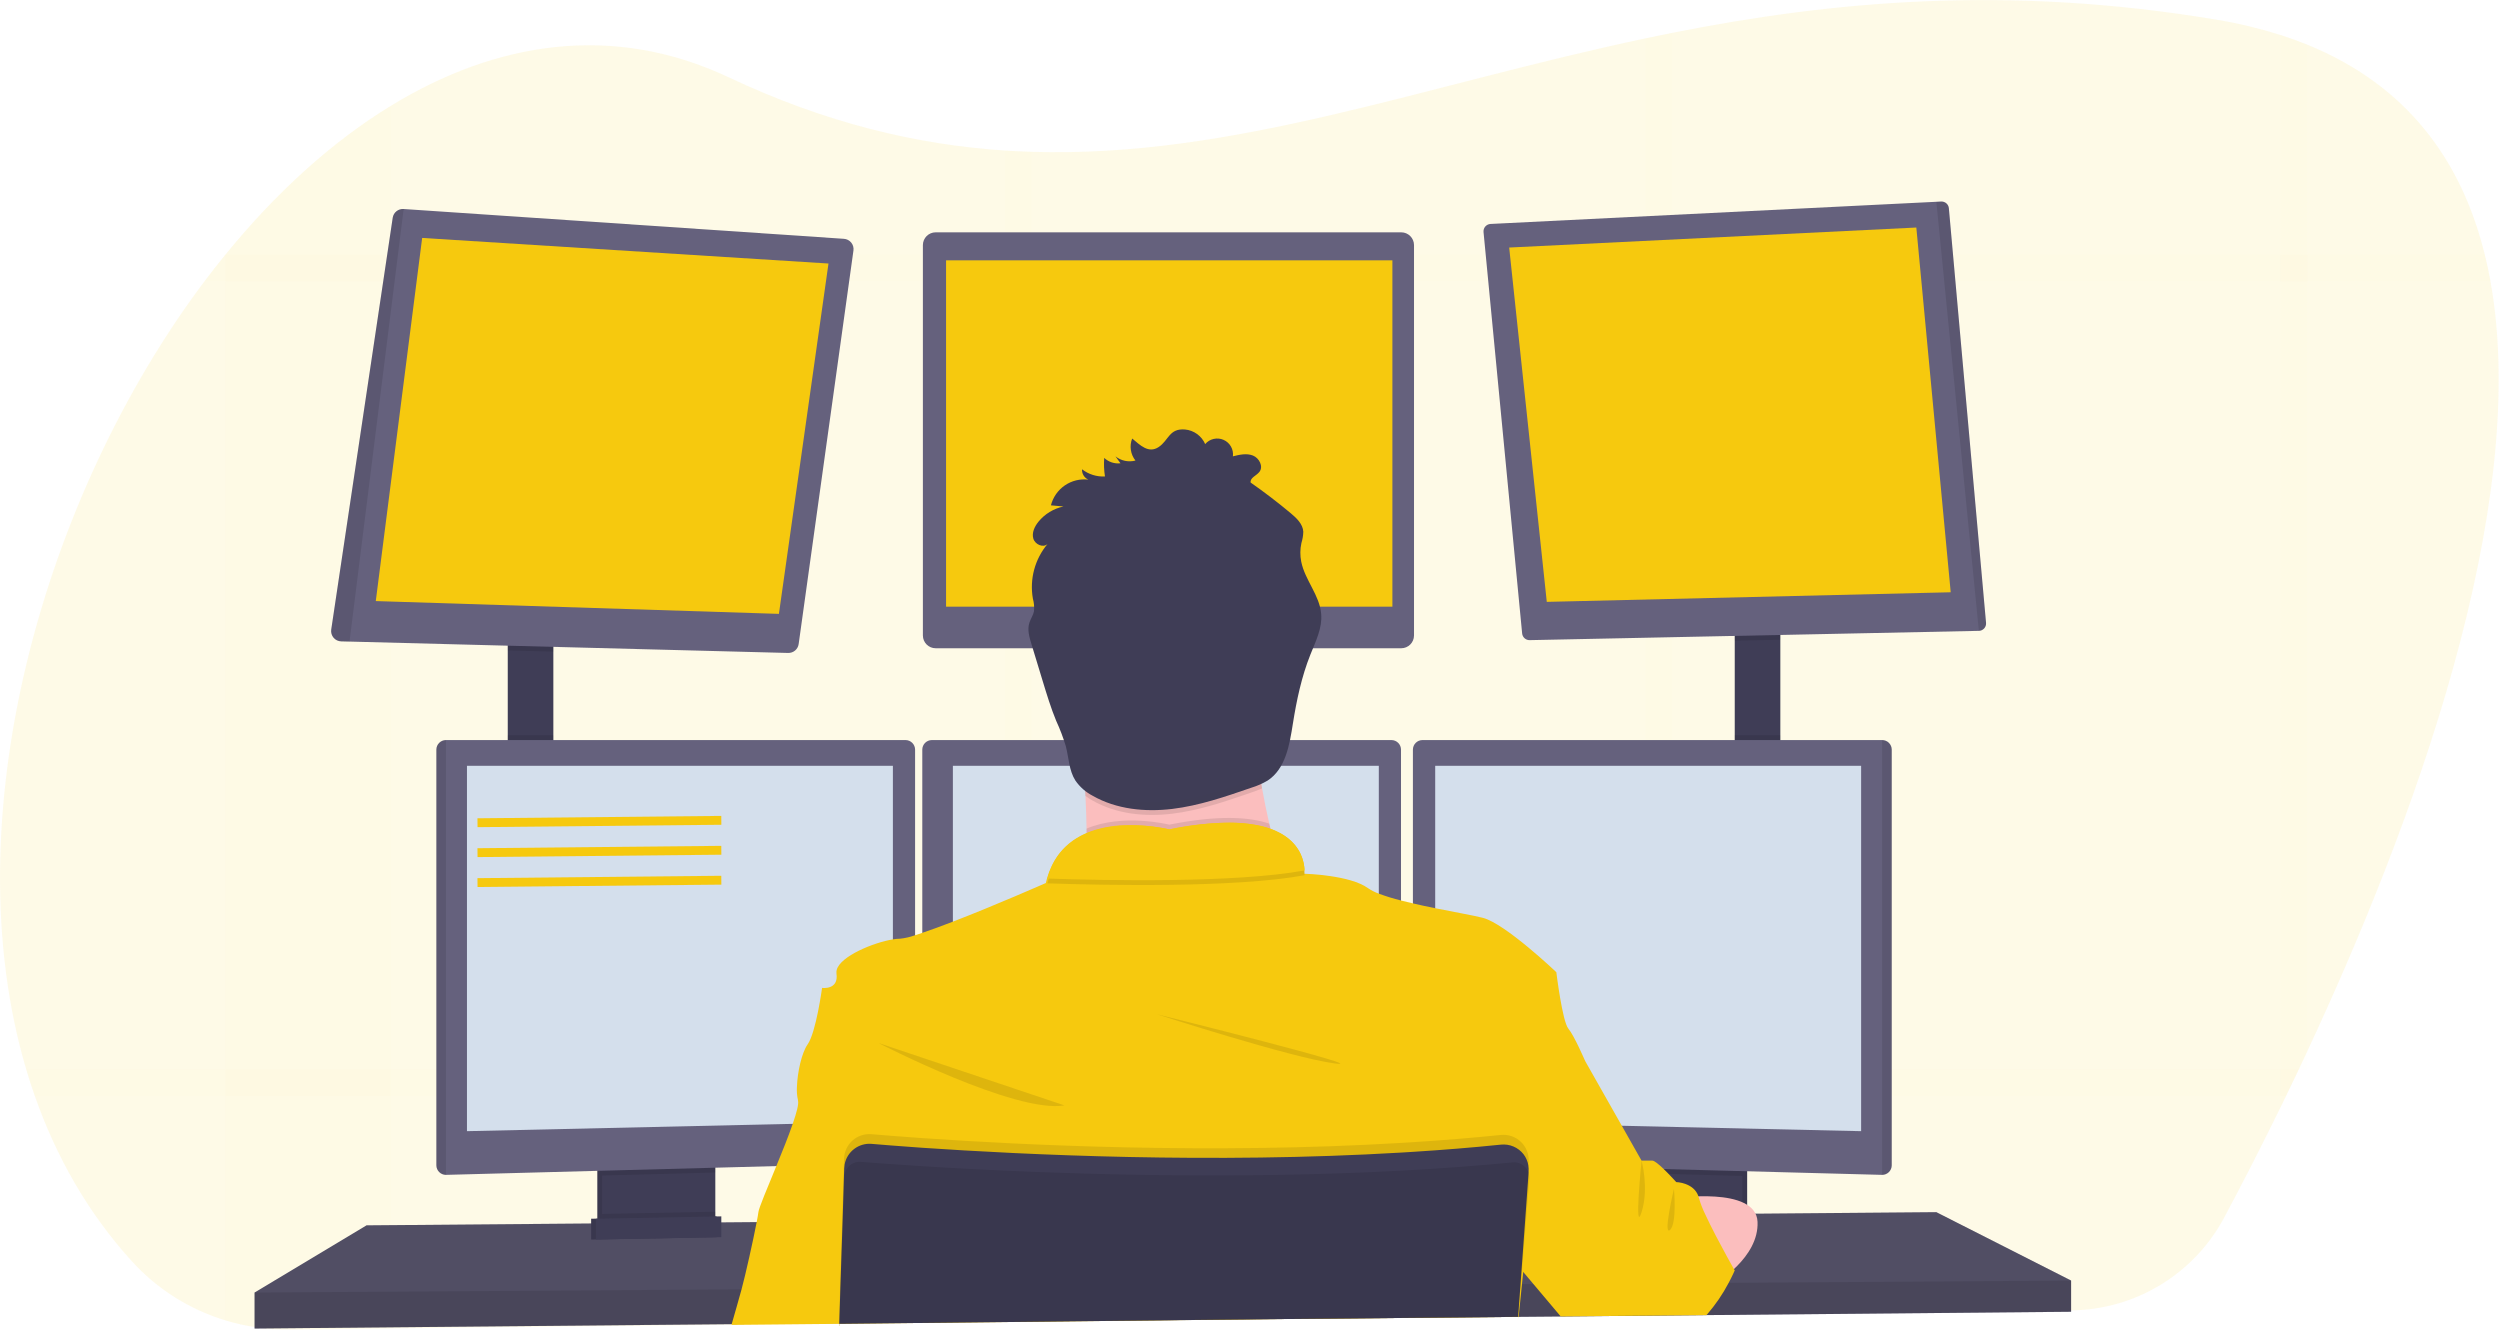 <svg width="564" height="300" viewBox="0 0 564 300" fill="none" xmlns="http://www.w3.org/2000/svg">
<g clip-path="url(#clip0)">
<path opacity="0.1" d="M520.497 237.225C519.869 238.578 519.243 239.914 518.619 241.231C517.644 243.277 516.683 245.284 515.733 247.251C515.311 248.122 514.889 248.978 514.477 249.833C509.822 259.345 505.475 267.757 501.783 274.676C498.433 280.944 493.458 286.197 487.381 289.883C481.304 293.569 474.347 295.552 467.239 295.626L385.144 296.519H384.277L377.24 296.595L371.22 296.66L352.76 296.86H352.013L342.615 296.963H342.328L284.404 297.591L232.699 298.132L226.685 298.197L189.332 298.603H189.288L165.063 298.863H164.803L88.202 299.691L65.287 299.94C60.397 299.996 55.527 299.298 50.849 297.873C42.708 295.413 35.392 290.781 29.688 284.474C19.846 273.631 12.673 260.98 7.855 247.251C7.158 245.27 6.509 243.263 5.906 241.231C-10.773 184.849 9.56 112.108 46.156 63.43C47.689 61.395 49.248 59.41 50.833 57.475L50.871 57.432C62.125 43.617 74.744 32.075 88.186 23.868C112.005 9.3 138.396 5.197 164.354 17.426C186.316 27.777 206.823 32.643 226.701 33.964C228.71 34.094 230.718 34.192 232.716 34.251C278.313 35.686 321.048 19.256 371.231 8.651C373.228 8.229 375.231 7.812 377.251 7.417C413.05 0.292 452.764 -3.465 499.991 4.434C504.898 5.235 509.739 6.393 514.477 7.898C516.56 8.57 518.566 9.291 520.497 10.064C543.039 19.234 555.333 36.178 560.557 57.41C561.052 59.381 561.479 61.386 561.84 63.425C571.103 114.496 543.976 186.939 520.497 237.225Z" fill="#F6C90E"/>
<g opacity="0.1">
<path opacity="0.1" d="M88.186 23.868V299.751L65.271 300C60.38 300.055 55.511 299.358 50.833 297.932V57.432H50.871C62.125 43.6 74.744 32.059 88.186 23.868Z" fill="#F6C90E"/>
<path opacity="0.1" d="M561.867 63.43H46.156C47.689 61.395 49.248 59.41 50.833 57.475V57.432H560.584C561.079 59.392 561.506 61.391 561.867 63.43Z" fill="#F6C90E"/>
<path opacity="0.1" d="M520.497 10.069V241.226H518.619C517.644 243.272 516.683 245.279 515.733 247.245C515.311 248.117 514.889 248.972 514.477 249.828V7.882C516.56 8.553 518.566 9.282 520.497 10.069Z" fill="#F6C90E"/>
<path opacity="0.1" d="M377.251 7.4V296.617L371.231 296.682V8.635C373.228 8.212 375.231 7.795 377.251 7.4Z" fill="#F6C90E"/>
<path opacity="0.1" d="M232.716 34.235V298.186L226.701 298.251V33.948C228.71 34.078 230.718 34.154 232.716 34.235Z" fill="#F6C90E"/>
<path opacity="0.1" d="M518.619 241.231C517.644 243.277 516.683 245.284 515.733 247.251H7.855C7.158 245.27 6.509 243.263 5.906 241.231H518.619Z" fill="#F6C90E"/>
</g>
<path d="M124.835 143.907H114.55V175.121H124.835V143.907Z" fill="#3F3D56"/>
<path d="M401.644 142.283H391.358V175.305H401.644V142.283Z" fill="#3F3D56"/>
<path d="M467.239 288.892V295.929L384.997 296.687L384.12 296.703L352.863 296.99L352.116 297.001L342.615 297.082H342.334L284.42 297.618L189.353 298.5H189.272L165.101 298.728L164.841 298.733L57.437 299.719V291.598L82.691 276.44L133.362 276.018L134.444 276.013L134.802 276.007L135.884 275.991L160.213 275.791L161.301 275.785L161.647 275.78L162.73 275.775L170.531 275.71L170.736 275.704L189.981 275.542H190.138L340.309 274.275L343.985 274.248H344.353L347.157 274.221L367.539 274.053L368.622 274.037L369.623 274.026H370.143L376.482 273.977L377.738 273.961L379.421 273.95L384.7 273.902L393.074 273.831L394.157 273.82L396.041 273.809H396.393L436.837 273.463L467.239 288.892Z" fill="#65617D"/>
<path opacity="0.2" d="M467.239 288.892V295.929L384.997 296.687L384.12 296.703L352.863 296.99L352.116 297.001L342.615 297.082H342.334L284.42 297.618L189.353 298.5H189.272L165.101 298.728L164.841 298.733L57.437 299.719V291.598L82.691 276.44L133.362 276.018L134.444 276.013L134.802 276.007L135.884 275.991L160.213 275.791L161.301 275.785L161.647 275.78L162.73 275.775L170.531 275.71L170.736 275.704L189.981 275.542H190.138L340.309 274.275L343.985 274.248H344.353L347.157 274.221L367.539 274.053L368.622 274.037L369.623 274.026H370.143L376.482 273.977L377.738 273.961L379.421 273.95L384.7 273.902L393.074 273.831L394.157 273.82L396.041 273.809H396.393L436.837 273.463L467.239 288.892Z" fill="black"/>
<path d="M160.294 261.829V275.087C160.294 275.715 160.116 276.33 159.781 276.861C159.445 277.392 158.966 277.817 158.399 278.086C157.977 278.291 157.515 278.402 157.046 278.411L138.153 278.812C137.648 278.824 137.148 278.718 136.691 278.503C136.114 278.238 135.625 277.814 135.282 277.279C134.939 276.744 134.758 276.123 134.758 275.488V261.829H160.294Z" fill="#3F3D56"/>
<path opacity="0.1" d="M160.294 261.829V275.087C160.294 275.715 160.116 276.33 159.781 276.861C159.445 277.392 158.966 277.817 158.399 278.086C157.977 278.291 157.515 278.402 157.046 278.411L138.153 278.812C137.648 278.824 137.148 278.718 136.691 278.503C136.114 278.238 135.625 277.814 135.282 277.279C134.939 276.744 134.758 276.123 134.758 275.488V261.829H160.294Z" fill="black"/>
<path d="M161.376 261.829V275.087C161.377 275.715 161.199 276.33 160.864 276.861C160.528 277.392 160.049 277.817 159.482 278.086C159.059 278.291 158.598 278.402 158.128 278.411L139.235 278.812C138.731 278.824 138.23 278.718 137.774 278.503C137.196 278.238 136.707 277.814 136.365 277.279C136.022 276.744 135.84 276.123 135.841 275.488V261.829H161.376Z" fill="#3F3D56"/>
<path d="M394.157 261.829H368.622V278.882H394.157V261.829Z" fill="#3F3D56"/>
<path opacity="0.1" d="M394.157 261.829H368.622V278.882H394.157V261.829Z" fill="black"/>
<path d="M393.074 261.829H367.539V278.882H393.074V261.829Z" fill="#3F3D56"/>
<path opacity="0.1" d="M124.835 143.902V147.004L114.55 146.738V143.902H124.835Z" fill="black"/>
<path d="M192.537 56.517L180.178 145.298C180.099 145.866 179.815 146.384 179.378 146.754C178.942 147.125 178.384 147.322 177.812 147.307L78.853 144.741L76.975 144.692C76.647 144.684 76.326 144.608 76.03 144.467C75.735 144.327 75.472 144.126 75.26 143.877C75.047 143.628 74.89 143.337 74.797 143.024C74.704 142.71 74.679 142.38 74.722 142.056L88.597 49.117C88.687 48.541 88.989 48.02 89.444 47.656C89.899 47.292 90.474 47.112 91.055 47.152L190.371 53.875C190.692 53.894 191.005 53.979 191.291 54.124C191.577 54.27 191.829 54.473 192.033 54.721C192.236 54.97 192.386 55.257 192.473 55.566C192.56 55.876 192.581 56.199 192.537 56.517Z" fill="#65617D"/>
<path d="M95.24 53.68L84.775 135.603L175.722 138.488L186.907 59.451L95.24 53.68Z" fill="#F6C90E"/>
<path d="M316.116 52.413H211.089C209.495 52.413 208.203 53.705 208.203 55.299V143.36C208.203 144.954 209.495 146.246 211.089 146.246H316.116C317.71 146.246 319.001 144.954 319.001 143.36V55.299C319.001 53.705 317.71 52.413 316.116 52.413Z" fill="#65617D"/>
<path d="M314.124 58.731H213.433V136.864H314.124V58.731Z" fill="#F6C90E"/>
<path opacity="0.1" d="M401.644 142.278V144.329L391.358 144.54V142.278H401.644Z" fill="black"/>
<path d="M448.054 140.545C448.069 140.77 448.038 140.995 447.963 141.207C447.889 141.419 447.772 141.614 447.62 141.779C447.469 141.945 447.285 142.079 447.08 142.172C446.876 142.265 446.655 142.316 446.43 142.321L345.089 144.416C344.668 144.425 344.259 144.274 343.945 143.994C343.631 143.713 343.434 143.325 343.395 142.906L334.684 52.349C334.663 52.124 334.687 51.897 334.756 51.682C334.824 51.467 334.936 51.268 335.084 51.098C335.232 50.927 335.413 50.788 335.616 50.69C335.819 50.591 336.04 50.535 336.265 50.524L436.837 45.522L437.92 45.468C438.35 45.445 438.773 45.591 439.098 45.873C439.423 46.156 439.626 46.554 439.663 46.984L448.054 140.545Z" fill="#65617D"/>
<path d="M340.471 55.846L432.322 51.331L440.08 133.616L348.954 135.781L340.471 55.846Z" fill="#F6C90E"/>
<path opacity="0.1" d="M448.054 140.545C448.069 140.77 448.038 140.995 447.963 141.207C447.889 141.419 447.772 141.614 447.62 141.779C447.469 141.945 447.285 142.079 447.08 142.172C446.876 142.265 446.655 142.316 446.43 142.321L436.837 45.522L437.92 45.468C438.35 45.445 438.773 45.591 439.098 45.873C439.423 46.156 439.626 46.554 439.663 46.984L448.054 140.545Z" fill="black"/>
<path opacity="0.1" d="M91.071 47.146L78.853 144.741L76.975 144.692C76.647 144.684 76.326 144.608 76.03 144.467C75.735 144.327 75.472 144.126 75.26 143.877C75.047 143.628 74.89 143.337 74.797 143.024C74.704 142.71 74.679 142.38 74.722 142.056L88.597 49.117C88.686 48.537 88.99 48.012 89.448 47.647C89.907 47.282 90.487 47.103 91.071 47.146Z" fill="black"/>
<path opacity="0.1" d="M124.835 165.875H114.55V175.121H124.835V165.875Z" fill="black"/>
<path opacity="0.1" d="M161.376 261.824V264.514L135.841 265.197V261.824H161.376Z" fill="black"/>
<path d="M206.444 169.096V260.151C206.437 260.707 206.217 261.239 205.829 261.637C205.441 262.035 204.915 262.269 204.36 262.29L100.61 265.05H100.583C100.018 265.043 99.478 264.816 99.079 264.416C98.679 264.017 98.451 263.477 98.445 262.912V169.096C98.451 168.531 98.679 167.991 99.079 167.592C99.478 167.192 100.018 166.965 100.583 166.958H204.306C204.87 166.965 205.41 167.192 205.81 167.592C206.209 167.991 206.437 168.531 206.444 169.096Z" fill="#65617D"/>
<path opacity="0.1" d="M100.61 166.958V265.05H100.583C100.018 265.043 99.478 264.816 99.079 264.416C98.679 264.017 98.451 263.477 98.445 262.912V169.096C98.451 168.531 98.679 167.991 99.079 167.592C99.478 167.192 100.018 166.965 100.583 166.958H100.61Z" fill="black"/>
<path d="M105.347 172.772H201.436V253.027L105.347 255.192V172.772Z" fill="#D4DFEC"/>
<path opacity="0.1" d="M401.644 165.875H391.358V175.305H401.644V165.875Z" fill="black"/>
<path opacity="0.1" d="M393.074 261.824V265.294L367.539 264.612V261.824H393.074Z" fill="black"/>
<path d="M426.773 169.096V262.912C426.766 263.482 426.535 264.026 426.13 264.426C425.724 264.826 425.178 265.051 424.608 265.05L320.837 262.29C320.281 262.269 319.755 262.035 319.367 261.637C318.979 261.239 318.759 260.707 318.752 260.151V169.096C318.759 168.531 318.987 167.991 319.386 167.592C319.786 167.192 320.326 166.965 320.891 166.958H424.613C425.182 166.959 425.727 167.184 426.132 167.584C426.536 167.984 426.766 168.527 426.773 169.096Z" fill="#65617D"/>
<path opacity="0.1" d="M426.773 169.096V262.912C426.766 263.482 426.535 264.026 426.13 264.426C425.724 264.826 425.178 265.051 424.608 265.05V166.958C425.178 166.958 425.724 167.182 426.13 167.582C426.535 167.983 426.766 168.527 426.773 169.096Z" fill="black"/>
<path d="M419.871 172.772H323.781V253.027L419.871 255.192V172.772Z" fill="#D4DFEC"/>
<path d="M316.067 169.096V260.151C316.061 260.707 315.841 261.239 315.453 261.637C315.065 262.035 314.539 262.269 313.983 262.29L210.233 265.05C209.664 265.051 209.117 264.826 208.712 264.426C208.306 264.026 208.075 263.482 208.068 262.912V169.096C208.075 168.531 208.302 167.991 208.702 167.592C209.102 167.192 209.641 166.965 210.206 166.958H313.929C314.494 166.965 315.034 167.192 315.433 167.592C315.833 167.991 316.06 168.531 316.067 169.096Z" fill="#65617D"/>
<path d="M214.97 172.772H311.06V253.027L214.97 255.192V172.772Z" fill="#D4DFEC"/>
<path opacity="0.1" d="M467.239 288.892V295.929L384.997 296.687L384.12 296.703L352.863 296.99L352.116 297.001L342.615 297.082H342.334L284.42 297.618L189.353 298.5H189.272L165.101 298.728L164.841 298.733L57.437 299.719V291.598L167.066 290.878H167.326L189.516 290.727H189.619L342.864 289.714H343.021L343.113 289.709H343.368L345.961 289.693H346.751L387.076 289.422L389.458 289.411L389.989 289.406L467.239 288.892Z" fill="black"/>
<path d="M263.778 175.121C279.125 175.121 291.566 162.681 291.566 147.334C291.566 131.987 279.125 119.546 263.778 119.546C248.432 119.546 235.991 131.987 235.991 147.334C235.991 162.681 248.432 175.121 263.778 175.121Z" fill="#FBBEBE"/>
<path d="M291.571 204.176C291.571 204.176 237.707 210.672 242.85 204.176C244.712 201.826 245.226 194.864 245.123 186.934C245.091 184.525 245.004 182.029 244.88 179.544C244.284 167.634 242.85 155.995 242.85 155.995C242.85 155.995 289.947 133.8 284.534 151.394C282.368 158.502 283.077 168.484 284.723 177.855C285.205 180.589 285.762 183.269 286.347 185.813C287.774 192.019 289.518 198.148 291.571 204.176Z" fill="#FBBEBE"/>
<path opacity="0.1" d="M291.571 204.176C291.571 204.176 237.707 210.672 242.85 204.176C244.712 201.826 245.226 194.864 245.123 186.934C253.336 183.426 263.784 186.04 263.784 186.04C274.784 183.848 281.838 184.276 286.347 185.813C287.774 192.019 289.518 198.148 291.571 204.176Z" fill="black"/>
<path d="M189.332 299.112V298.657L284.404 297.623L342.328 297.082H342.491L342.431 297.883L342.512 297.082H342.615V296.99L343.357 289.709L343.638 286.953L343.725 286.093L343.801 285.373L347.146 274.215L350.492 263.075L353.307 253.693L357.605 239.358C357.605 239.358 355.169 233.674 353.816 232.05C352.462 230.426 351.109 219.328 351.109 219.328C351.109 219.328 339.556 208.322 334.506 207.056C332.389 206.514 328.21 205.794 323.771 204.89C322.109 204.555 320.403 204.197 318.763 203.808C317.837 203.596 316.928 203.374 316.056 203.152C314.36 202.729 312.688 202.212 311.049 201.604C310.189 201.292 309.371 200.876 308.613 200.365C304.634 197.447 294.662 197.116 294.278 197.116C294.277 197.104 294.277 197.091 294.278 197.079V197.03C294.292 196.803 294.292 196.575 294.278 196.348C294.278 196.131 294.278 195.877 294.229 195.59C294.229 195.503 294.229 195.411 294.191 195.319C294.164 195.124 294.132 194.919 294.083 194.702C294.067 194.605 294.045 194.509 294.018 194.415C293.861 193.763 293.634 193.129 293.341 192.526C293.303 192.439 293.255 192.347 293.211 192.261C292.946 191.76 292.638 191.284 292.291 190.837C292.221 190.745 292.145 190.647 292.064 190.555C291.62 190.032 291.127 189.554 290.591 189.126C290.445 189.012 290.294 188.893 290.137 188.785C290.049 188.714 289.957 188.649 289.861 188.59L289.379 188.276L288.929 188.016C288.534 187.8 288.117 187.589 287.663 187.388C287.522 187.323 287.37 187.264 287.219 187.204C287.067 187.145 286.829 187.053 286.629 186.977H286.596L286.19 186.815C285.882 186.712 285.568 186.62 285.237 186.528L284.734 186.398L284.193 186.273L283.651 186.159C283.11 186.051 282.531 185.954 281.924 185.878L281.307 185.802L280.674 185.737L280.019 185.683L279.088 185.629L278.005 185.591C273.23 185.591 268.468 186.097 263.8 187.101C260.557 186.38 257.235 186.074 253.915 186.192H253.444L252.903 186.224H252.556L251.858 186.289C251.625 186.289 251.387 186.338 251.154 186.371C250.921 186.403 250.678 186.43 250.445 186.468L250.088 186.528C249.736 186.587 249.378 186.652 249.005 186.728C248.886 186.75 248.767 186.777 248.648 186.809C248.177 186.912 247.706 187.036 247.24 187.177C247.007 187.242 246.774 187.318 246.542 187.399C246.423 187.432 246.309 187.475 246.195 187.518L245.849 187.643L245.508 187.778L245.102 187.941C244.896 188.027 244.696 188.119 244.495 188.217C244.382 188.265 244.268 188.319 244.16 188.379C244.051 188.439 243.938 188.487 243.835 188.547C242.611 189.179 241.48 189.977 240.473 190.918L240.197 191.183L239.926 191.459C239.834 191.551 239.748 191.649 239.661 191.746C239.308 192.132 238.979 192.539 238.676 192.964C238.589 193.078 238.508 193.192 238.427 193.311C238.083 193.817 237.772 194.345 237.496 194.891C237.425 195.021 237.36 195.157 237.295 195.287C236.854 196.201 236.491 197.152 236.213 198.129C236.112 198.49 236.02 198.851 235.937 199.211C235.937 199.211 224.476 204.268 214.97 207.927C212.442 208.902 210.06 209.784 208.068 210.45C207.489 210.645 206.947 210.823 206.444 210.991C205.351 211.386 204.215 211.648 203.06 211.771C202.516 211.78 201.973 211.83 201.436 211.922C197.068 212.632 189.581 215.712 188.763 218.803C188.697 219.05 188.679 219.307 188.709 219.561C188.709 219.561 188.709 219.599 188.709 219.62C189.251 223.41 185.461 222.868 185.461 222.868C185.461 222.868 184.108 232.883 182.213 235.59C180.843 237.539 179.907 241.886 179.788 245.167C179.72 246.189 179.8 247.215 180.026 248.214C180.026 248.242 180.026 248.269 180.026 248.29C180.243 249.016 179.723 250.997 178.84 253.536C177.882 256.324 176.486 259.789 175.143 263.058C173.118 267.995 171.213 272.478 171.094 273.463C171.045 273.902 170.904 274.686 170.709 275.699C169.919 279.824 168.165 287.679 167.299 290.857C166.655 293.228 165.718 296.476 165.074 298.706C165.074 298.771 165.036 298.836 165.02 298.896L189.288 298.657V299.112H189.364H189.332Z" fill="#F6C90E"/>
<path opacity="0.1" d="M198.188 235.303C198.188 235.303 229.045 251.273 240.143 249.378L198.188 235.303Z" fill="black"/>
<path opacity="0.1" d="M260.985 228.807C260.985 228.807 291.03 238.551 301.045 239.905C311.06 241.258 260.985 228.807 260.985 228.807Z" fill="black"/>
<path opacity="0.1" d="M294.31 197.452C278.611 200.343 249.054 199.72 236.278 199.282C240.96 182.5 263.795 188.206 263.795 188.206C292.058 182.565 294.224 194.269 294.31 197.452Z" fill="black"/>
<path d="M294.31 196.369C278.611 199.26 249.054 198.638 236.278 198.199C240.96 181.417 263.795 187.123 263.795 187.123C292.058 181.482 294.224 193.186 294.31 196.369Z" fill="#F6C90E"/>
<path d="M377.646 270.356C377.646 270.356 396.138 267.514 396.501 275.634C396.864 283.754 387.071 289.427 387.071 289.427L377.646 270.356Z" fill="#FBBEBE"/>
<path opacity="0.1" d="M284.723 177.855C283.928 178.211 283.115 178.525 282.287 178.797C276.451 180.811 270.567 182.841 264.422 183.577C258.278 184.313 251.831 183.664 246.471 180.6C245.909 180.282 245.366 179.929 244.847 179.544C244.252 167.634 242.817 155.995 242.817 155.995C242.817 155.995 289.915 133.8 284.501 151.394C282.347 158.502 283.077 168.484 284.723 177.855Z" fill="black"/>
<path d="M256.156 103.901C255.383 104.105 254.574 104.126 253.792 103.962C253.01 103.797 252.277 103.452 251.652 102.954L252.778 104.519C252.114 104.595 251.442 104.526 250.808 104.315C250.174 104.105 249.594 103.759 249.108 103.3C249.006 104.701 249.064 106.109 249.281 107.496C247.418 107.586 245.583 107.01 244.106 105.872C244.077 106.36 244.198 106.846 244.454 107.263C244.709 107.68 245.087 108.009 245.535 108.205C243.663 107.982 241.774 108.447 240.22 109.513C238.666 110.58 237.554 112.176 237.09 114.003L239.916 114.263C237.695 114.737 235.701 115.953 234.264 117.711C233.398 118.794 232.737 120.18 233.116 121.501C233.495 122.822 235.325 123.666 236.321 122.724C234.904 124.415 233.874 126.396 233.304 128.527C232.733 130.658 232.636 132.889 233.019 135.061C233.276 135.987 233.36 136.953 233.268 137.909C233.089 138.802 232.526 139.576 232.245 140.448C231.703 142.029 232.218 143.745 232.699 145.32L235.238 153.668C236.159 156.683 237.073 159.704 238.275 162.622C239.126 164.466 239.85 166.367 240.441 168.311C241.123 170.931 241.15 173.8 242.606 176.09C243.604 177.531 244.938 178.708 246.493 179.517C251.847 182.581 258.316 183.231 264.444 182.495C270.572 181.758 276.451 179.728 282.282 177.714C283.577 177.324 284.82 176.779 285.984 176.09C290.017 173.449 290.916 168.046 291.669 163.287C292.508 157.982 293.628 152.688 295.615 147.697C296.795 144.725 298.322 141.709 298.062 138.526C297.732 134.298 294.386 130.871 293.558 126.714C293.281 125.324 293.294 123.892 293.596 122.508C293.853 121.683 293.997 120.827 294.023 119.963C293.931 118.22 292.502 116.878 291.16 115.757C288.247 113.324 285.241 111.026 282.141 108.86C281.984 107.777 283.456 107.312 284.122 106.457C285.064 105.249 284.09 103.333 282.661 102.77C281.231 102.207 279.629 102.575 278.14 102.949C278.237 102.187 278.086 101.414 277.708 100.745C277.331 100.076 276.747 99.546 276.045 99.236C275.342 98.925 274.558 98.849 273.809 99.02C273.06 99.19 272.386 99.598 271.888 100.182C271.492 99.276 270.861 98.492 270.059 97.913C269.257 97.334 268.314 96.981 267.329 96.891C263.74 96.609 263.67 99.354 261.375 100.864C259.079 102.375 257.185 100.383 255.42 98.932C255.096 99.752 254.993 100.643 255.122 101.515C255.251 102.388 255.608 103.211 256.156 103.901Z" fill="#3F3D56"/>
<path d="M391.358 286.596C391.358 286.596 390.876 287.744 389.989 289.406C388.646 291.963 387.011 294.355 385.116 296.535L384.97 296.692H384.093L352.836 296.979H352.089L351.997 296.871L345.934 289.676L343.649 286.964L343.557 286.851L343.362 286.623L343.254 286.493L343.113 286.325L338.669 281.053L340.293 274.286L343.059 262.885L343.129 262.609L343.671 260.444L344.055 258.819L345.344 253.525L349.761 235.309L357.61 239.369L365.888 253.985L370.332 261.835H372.768C373.228 261.835 374.284 262.723 375.345 263.746C375.724 264.108 376.103 264.493 376.428 264.828C377.391 265.825 378.155 266.68 378.155 266.68C378.155 266.68 382.101 266.766 383.162 269.874C383.217 270.024 383.262 270.178 383.298 270.334C383.65 271.555 384.108 272.744 384.667 273.885C385.365 275.406 386.242 277.133 387.13 278.86C388.781 282.027 390.46 285.042 391.077 286.136L391.153 286.271L391.358 286.596Z" fill="#F6C90E"/>
<path opacity="0.1" d="M344.856 262.154L344.802 262.928V262.983L344.71 264.228L343.99 274.248L343.119 286.32L342.87 289.72L342.328 296.996V297.088L284.404 297.629L189.348 298.657V299.112H189.272V298.657V298.506L189.516 290.732L189.981 275.542L190.382 262.663L190.42 261.38C190.444 260.606 190.625 259.844 190.953 259.142C191.281 258.44 191.748 257.813 192.327 257.297C192.905 256.782 193.583 256.39 194.318 256.146C195.053 255.901 195.83 255.809 196.602 255.875C199.157 256.091 202.476 256.356 206.444 256.638L208.068 256.757C230.983 258.349 273.333 260.406 316.067 257.84C316.966 257.791 317.87 257.737 318.774 257.672C325.4 257.255 332.021 256.719 338.577 256.048C339.405 255.961 340.243 256.057 341.031 256.329C341.818 256.601 342.537 257.042 343.136 257.622C343.734 258.201 344.199 258.905 344.496 259.683C344.793 260.462 344.916 261.296 344.856 262.127V262.154Z" fill="black"/>
<path d="M189.332 299.112V298.657L284.404 297.623L342.328 297.082H342.491V296.99L343.032 289.714L343.265 286.466L344.153 274.226L344.851 264.536V264.298C344.883 263.851 344.863 263.403 344.791 262.961C344.794 262.943 344.794 262.925 344.791 262.907C344.643 261.993 344.271 261.13 343.709 260.395C343.113 259.63 342.332 259.031 341.439 258.652C340.547 258.273 339.573 258.127 338.609 258.229C332.053 258.901 325.433 259.437 318.807 259.853C317.902 259.918 316.998 259.973 316.1 260.021C273.366 262.56 231.016 260.503 208.1 258.939L206.476 258.82C202.508 258.538 199.19 258.278 196.635 258.056C195.229 257.938 193.829 258.344 192.706 259.197C191.582 260.049 190.814 261.288 190.55 262.674C190.495 262.967 190.463 263.264 190.452 263.562L190.084 275.558L189.581 290.754L189.343 298.527V298.679V299.134L189.332 299.112Z" fill="#3F3D56"/>
<path opacity="0.1" d="M345.019 265.949L344.353 274.248L343.362 286.618L343.113 289.714L342.572 296.649L342.539 296.996V297.088L342.458 297.889L342.518 297.088H342.361L284.436 297.629L189.348 298.657V298.506L189.613 290.732L190.155 275.542L190.501 265.446C190.518 264.871 190.679 264.31 190.968 263.814C191.257 263.318 191.666 262.901 192.158 262.604C192.771 262.228 193.487 262.057 194.204 262.116C195.341 262.208 196.737 262.317 198.367 262.436C201.014 262.631 204.278 262.858 208.079 263.096C215.116 263.54 223.946 264.016 234.064 264.406C262.214 265.489 300.217 265.852 336.314 262.69C337.938 262.549 339.616 262.392 341.256 262.235C341.906 262.171 342.56 262.295 343.14 262.593C343.305 262.675 343.461 262.773 343.606 262.885C344.077 263.227 344.45 263.686 344.688 264.217C344.744 264.322 344.789 264.433 344.824 264.547C344.986 264.996 345.053 265.473 345.019 265.949Z" fill="black"/>
<path opacity="0.1" d="M161.376 273.36V275.087C161.377 275.715 161.199 276.33 160.864 276.861C160.528 277.392 160.049 277.817 159.482 278.086L137.774 278.503C137.196 278.238 136.707 277.814 136.365 277.279C136.022 276.744 135.84 276.123 135.841 275.488V273.864L161.376 273.36Z" fill="black"/>
<path d="M161.647 279.104L133.362 279.645V274.952L161.647 274.41V279.104Z" fill="#3F3D56"/>
<path opacity="0.1" d="M161.647 279.104L133.362 279.645V274.952L161.647 274.41V279.104Z" fill="black"/>
<path d="M162.73 279.104L134.444 279.645V274.952L162.73 274.41V279.104Z" fill="#3F3D56"/>
<g opacity="0.1">
<path opacity="0.1" d="M256.378 102.126C255.849 101.438 255.498 100.632 255.355 99.776C255.224 100.612 255.303 101.468 255.582 102.266C255.851 102.242 256.117 102.195 256.378 102.126Z" fill="black"/>
<path opacity="0.1" d="M249.503 105.72C249.401 105.057 249.334 104.388 249.303 103.717C249.303 104.383 249.303 105.054 249.303 105.726L249.503 105.72Z" fill="black"/>
<path opacity="0.1" d="M293.623 123.785C293.653 123.303 293.718 122.823 293.818 122.351C294.074 121.527 294.219 120.673 294.251 119.812C294.239 119.618 294.21 119.426 294.164 119.238C294.072 119.736 293.926 120.234 293.818 120.727C293.602 121.731 293.536 122.762 293.623 123.785Z" fill="black"/>
<path opacity="0.1" d="M282.363 107.057L282.953 107.485C283.45 107.125 283.916 106.723 284.344 106.283C284.548 106.002 284.674 105.671 284.71 105.326C284.746 104.98 284.691 104.631 284.55 104.313C284.496 104.436 284.427 104.553 284.344 104.659C283.678 105.515 282.206 105.986 282.363 107.057Z" fill="black"/>
<path opacity="0.1" d="M237.88 112.265C237.683 112.66 237.525 113.073 237.409 113.499C238.256 113.027 239.168 112.682 240.116 112.476L237.88 112.265Z" fill="black"/>
<path opacity="0.1" d="M245.345 106.375C244.99 106.179 244.649 105.957 244.328 105.709C244.314 105.924 244.33 106.139 244.376 106.348C244.7 106.333 245.023 106.342 245.345 106.375Z" fill="black"/>
<path opacity="0.1" d="M298.273 138.272C298.051 140.897 296.828 143.425 295.837 145.916C293.85 150.907 292.73 156.201 291.891 161.512C291.138 166.27 290.267 171.673 286.206 174.309C285.046 175.002 283.804 175.548 282.509 175.933C276.673 177.953 270.789 179.977 264.644 180.714C258.5 181.45 252.053 180.806 246.693 177.742C245.139 176.931 243.806 175.755 242.806 174.315C241.361 172.025 241.334 169.156 240.641 166.536C240.05 164.59 239.327 162.687 238.476 160.841C237.279 157.928 236.359 154.886 235.444 151.892C234.596 149.11 233.75 146.325 232.905 143.539C232.627 142.701 232.42 141.841 232.288 140.968C232.077 142.353 232.488 143.804 232.905 145.163C233.75 147.953 234.596 150.737 235.444 153.516C236.359 156.531 237.279 159.552 238.476 162.465C239.327 164.311 240.05 166.214 240.641 168.16C241.323 170.78 241.35 173.649 242.806 175.939C243.806 177.379 245.139 178.555 246.693 179.366C252.053 182.43 258.516 183.074 264.644 182.338C270.773 181.601 276.652 179.577 282.509 177.557C283.804 177.172 285.046 176.626 286.206 175.933C290.239 173.297 291.138 167.894 291.891 163.136C292.73 157.825 293.85 152.531 295.837 147.54C297.017 144.573 298.544 141.558 298.284 138.369C298.284 138.337 298.273 138.304 298.273 138.272Z" fill="black"/>
<path opacity="0.1" d="M233.479 136.177C233.479 136.177 233.479 136.139 233.479 136.117C233.577 135.163 233.492 134.198 233.23 133.275C233.122 132.681 233.051 132.081 233.019 131.478C232.956 132.622 233.027 133.771 233.23 134.899C233.317 135.321 233.414 135.749 233.479 136.177Z" fill="black"/>
<path opacity="0.1" d="M235.13 122.935C235.546 122.236 236.019 121.571 236.543 120.948C235.552 121.896 233.723 121.051 233.338 119.736C233.196 120.268 233.196 120.828 233.338 121.36C233.471 121.757 233.707 122.112 234.022 122.389C234.337 122.665 234.719 122.854 235.13 122.935Z" fill="black"/>
</g>
<path opacity="0.1" d="M370.338 261.829C370.338 261.829 372.054 268.055 370.338 273.468C368.622 278.882 370.338 261.829 370.338 261.829Z" fill="black"/>
<path opacity="0.1" d="M377.646 268.179C377.646 268.179 378.366 276.083 376.742 277.485C375.118 278.887 377.646 268.179 377.646 268.179Z" fill="black"/>
<path d="M107.723 185.607L162.73 185.066" stroke="#F6C90E" stroke-width="2" stroke-miterlimit="10"/>
<path d="M107.723 192.358L162.73 191.822" stroke="#F6C90E" stroke-width="2" stroke-miterlimit="10"/>
<path d="M107.723 199.114L162.73 198.573" stroke="#F6C90E" stroke-width="2" stroke-miterlimit="10"/>
</g>
<defs>
<clipPath id="clip0">
<rect width="563.719" height="300" fill="white"/>
</clipPath>
</defs>
</svg>
